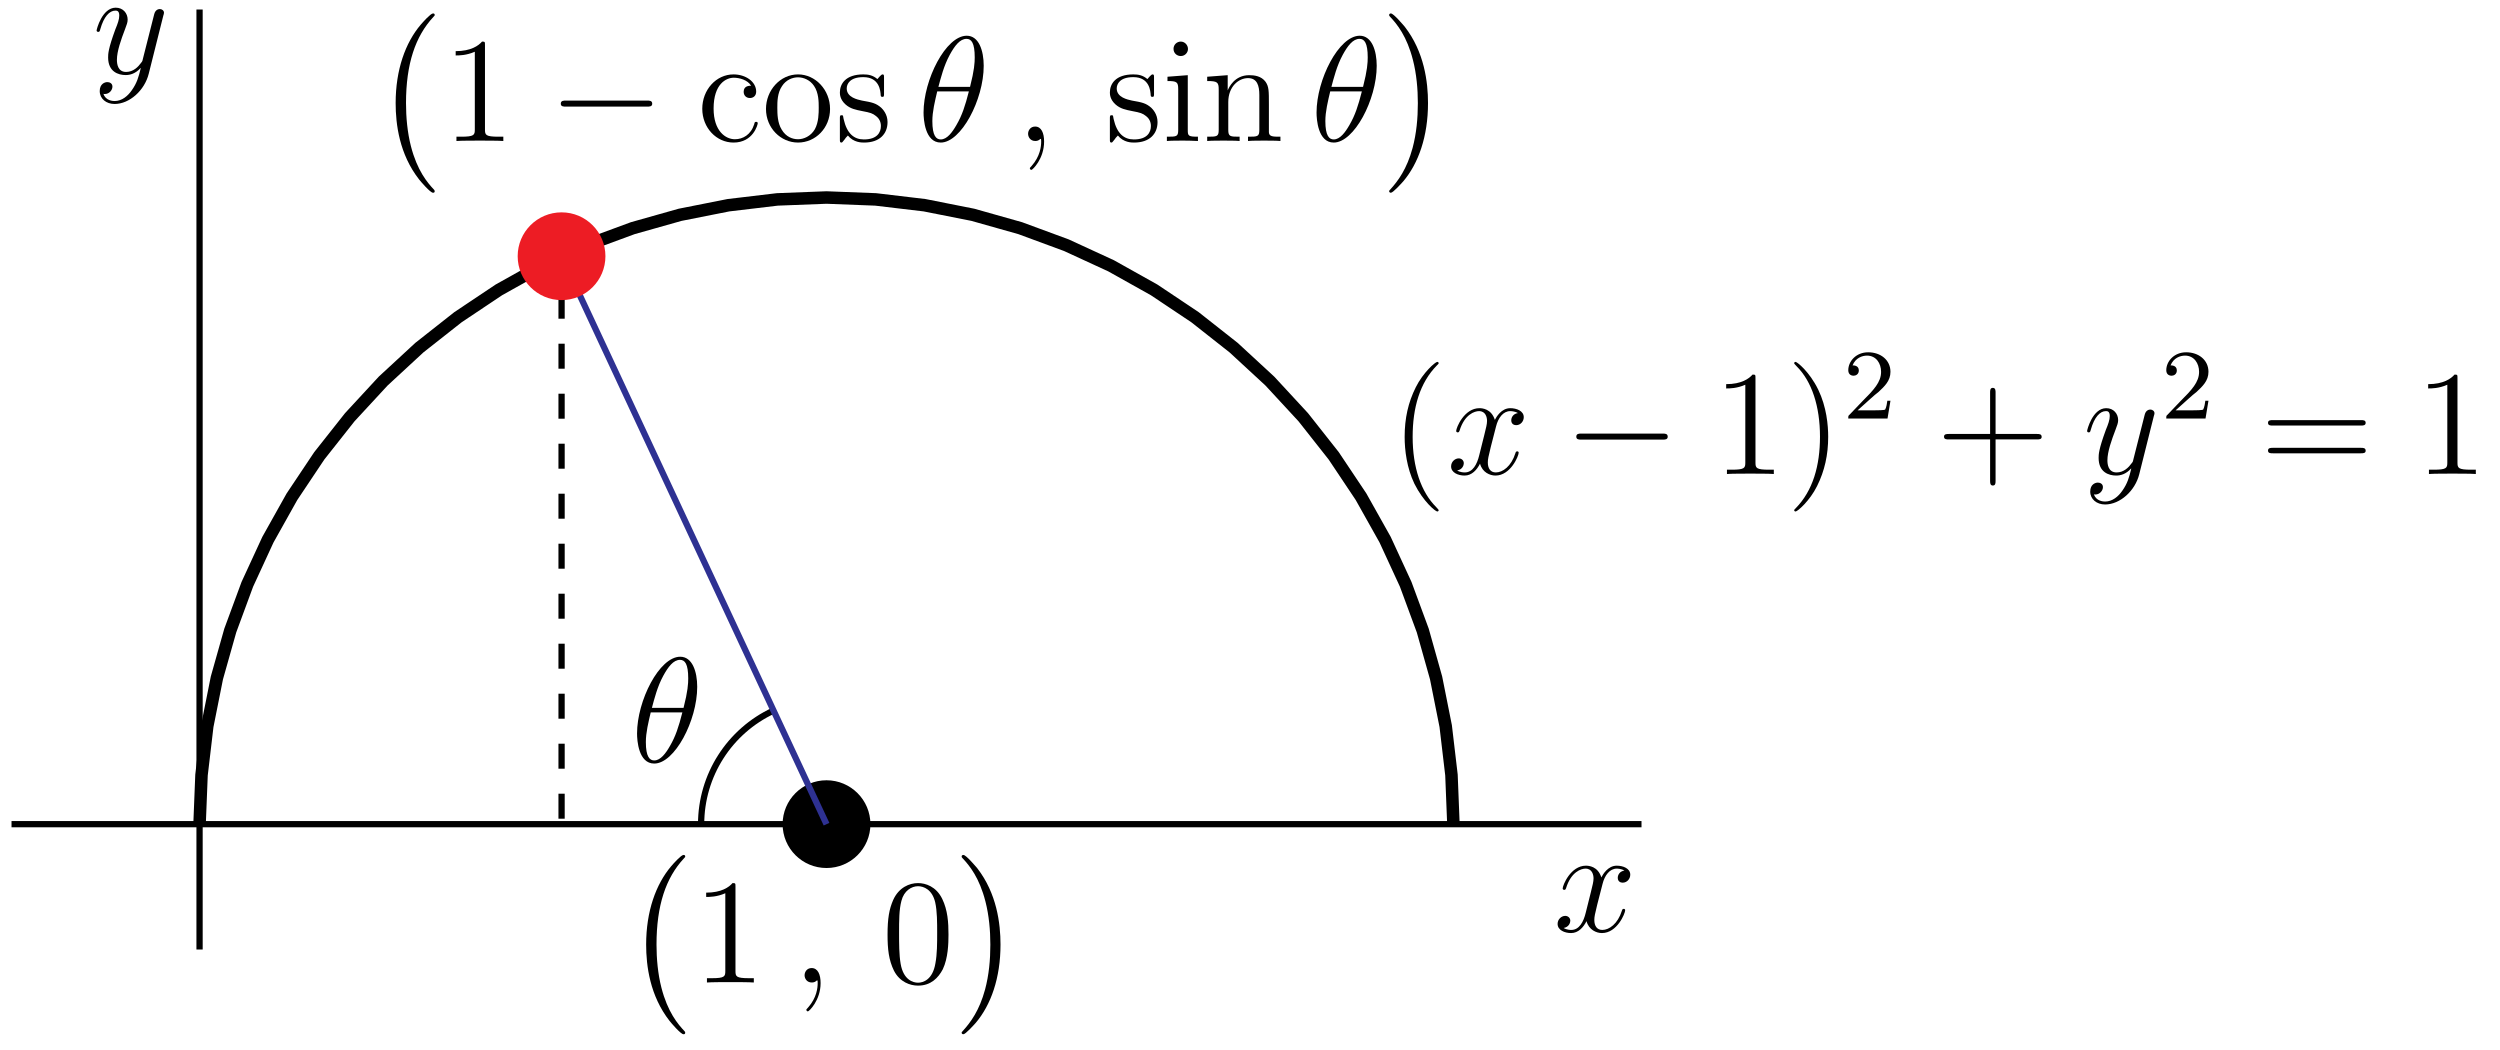 <?xml version="1.0" encoding="UTF-8"?>
<svg xmlns="http://www.w3.org/2000/svg" xmlns:xlink="http://www.w3.org/1999/xlink" width="200pt" height="84pt" viewBox="0 0 200 84" version="1.1">
<defs>
<g>
<symbol overflow="visible" id="glyph0-0">
<path style="stroke:none;" d=""/>
</symbol>
<symbol overflow="visible" id="glyph0-1">
<path style="stroke:none;" d="M 5.672 -4.875 C 5.281 -4.812 5.141 -4.516 5.141 -4.297 C 5.141 -4 5.359 -3.906 5.531 -3.906 C 5.891 -3.906 6.141 -4.219 6.141 -4.547 C 6.141 -5.047 5.562 -5.266 5.062 -5.266 C 4.344 -5.266 3.938 -4.547 3.828 -4.328 C 3.547 -5.219 2.812 -5.266 2.594 -5.266 C 1.375 -5.266 0.734 -3.703 0.734 -3.438 C 0.734 -3.391 0.781 -3.328 0.859 -3.328 C 0.953 -3.328 0.984 -3.406 1 -3.453 C 1.406 -4.781 2.219 -5.031 2.562 -5.031 C 3.094 -5.031 3.203 -4.531 3.203 -4.25 C 3.203 -3.984 3.125 -3.703 2.984 -3.125 L 2.578 -1.5 C 2.406 -0.781 2.062 -0.125 1.422 -0.125 C 1.359 -0.125 1.062 -0.125 0.812 -0.281 C 1.25 -0.359 1.344 -0.719 1.344 -0.859 C 1.344 -1.094 1.156 -1.25 0.938 -1.25 C 0.641 -1.25 0.328 -0.984 0.328 -0.609 C 0.328 -0.109 0.891 0.125 1.406 0.125 C 1.984 0.125 2.391 -0.328 2.641 -0.828 C 2.828 -0.125 3.438 0.125 3.875 0.125 C 5.094 0.125 5.734 -1.453 5.734 -1.703 C 5.734 -1.766 5.688 -1.812 5.625 -1.812 C 5.516 -1.812 5.5 -1.75 5.469 -1.656 C 5.141 -0.609 4.453 -0.125 3.906 -0.125 C 3.484 -0.125 3.266 -0.438 3.266 -0.922 C 3.266 -1.188 3.312 -1.375 3.5 -2.156 L 3.922 -3.797 C 4.094 -4.5 4.5 -5.031 5.062 -5.031 C 5.078 -5.031 5.422 -5.031 5.672 -4.875 Z M 5.672 -4.875 "/>
</symbol>
<symbol overflow="visible" id="glyph0-2">
<path style="stroke:none;" d="M 3.141 1.344 C 2.828 1.797 2.359 2.203 1.766 2.203 C 1.625 2.203 1.047 2.172 0.875 1.625 C 0.906 1.641 0.969 1.641 0.984 1.641 C 1.344 1.641 1.594 1.328 1.594 1.047 C 1.594 0.781 1.359 0.688 1.188 0.688 C 0.984 0.688 0.578 0.828 0.578 1.406 C 0.578 2.016 1.094 2.438 1.766 2.438 C 2.969 2.438 4.172 1.344 4.5 0.016 L 5.672 -4.656 C 5.688 -4.703 5.719 -4.781 5.719 -4.859 C 5.719 -5.031 5.562 -5.156 5.391 -5.156 C 5.281 -5.156 5.031 -5.109 4.938 -4.75 L 4.047 -1.234 C 4 -1.016 4 -0.984 3.891 -0.859 C 3.656 -0.531 3.266 -0.125 2.688 -0.125 C 2.016 -0.125 1.953 -0.781 1.953 -1.094 C 1.953 -1.781 2.281 -2.703 2.609 -3.562 C 2.734 -3.906 2.812 -4.078 2.812 -4.312 C 2.812 -4.812 2.453 -5.266 1.859 -5.266 C 0.766 -5.266 0.328 -3.531 0.328 -3.438 C 0.328 -3.391 0.375 -3.328 0.453 -3.328 C 0.562 -3.328 0.578 -3.375 0.625 -3.547 C 0.906 -4.547 1.359 -5.031 1.828 -5.031 C 1.938 -5.031 2.141 -5.031 2.141 -4.641 C 2.141 -4.328 2.016 -3.984 1.828 -3.531 C 1.25 -1.953 1.25 -1.562 1.25 -1.281 C 1.25 -0.141 2.062 0.125 2.656 0.125 C 3 0.125 3.438 0.016 3.844 -0.438 L 3.859 -0.422 C 3.688 0.281 3.562 0.75 3.141 1.344 Z M 3.141 1.344 "/>
</symbol>
<symbol overflow="visible" id="glyph0-3">
<path style="stroke:none;" d="M 2.328 0.047 C 2.328 -0.641 2.109 -1.156 1.609 -1.156 C 1.234 -1.156 1.047 -0.844 1.047 -0.578 C 1.047 -0.328 1.219 0 1.625 0 C 1.781 0 1.906 -0.047 2.016 -0.156 C 2.047 -0.172 2.062 -0.172 2.062 -0.172 C 2.094 -0.172 2.094 -0.016 2.094 0.047 C 2.094 0.438 2.016 1.219 1.328 2 C 1.188 2.141 1.188 2.156 1.188 2.188 C 1.188 2.25 1.25 2.312 1.312 2.312 C 1.406 2.312 2.328 1.422 2.328 0.047 Z M 2.328 0.047 "/>
</symbol>
<symbol overflow="visible" id="glyph0-4">
<path style="stroke:none;" d="M 5.297 -6.016 C 5.297 -7.234 4.906 -8.422 3.938 -8.422 C 2.266 -8.422 0.484 -4.906 0.484 -2.281 C 0.484 -1.734 0.594 0.125 1.859 0.125 C 3.484 0.125 5.297 -3.297 5.297 -6.016 Z M 1.672 -4.328 C 1.859 -5.031 2.109 -6.031 2.578 -6.891 C 2.969 -7.609 3.391 -8.172 3.922 -8.172 C 4.312 -8.172 4.578 -7.844 4.578 -6.688 C 4.578 -6.266 4.547 -5.672 4.203 -4.328 Z M 4.109 -3.969 C 3.812 -2.797 3.562 -2.047 3.125 -1.297 C 2.781 -0.688 2.359 -0.125 1.859 -0.125 C 1.5 -0.125 1.188 -0.406 1.188 -1.594 C 1.188 -2.359 1.391 -3.172 1.578 -3.969 Z M 4.109 -3.969 "/>
</symbol>
<symbol overflow="visible" id="glyph1-0">
<path style="stroke:none;" d=""/>
</symbol>
<symbol overflow="visible" id="glyph1-1">
<path style="stroke:none;" d="M 3.891 2.906 C 3.891 2.875 3.891 2.844 3.688 2.641 C 2.484 1.438 1.812 -0.531 1.812 -2.969 C 1.812 -5.297 2.375 -7.297 3.766 -8.703 C 3.891 -8.812 3.891 -8.828 3.891 -8.875 C 3.891 -8.938 3.828 -8.969 3.781 -8.969 C 3.625 -8.969 2.641 -8.109 2.062 -6.938 C 1.453 -5.719 1.172 -4.453 1.172 -2.969 C 1.172 -1.906 1.344 -0.484 1.953 0.781 C 2.672 2.219 3.641 3 3.781 3 C 3.828 3 3.891 2.969 3.891 2.906 Z M 3.891 2.906 "/>
</symbol>
<symbol overflow="visible" id="glyph1-2">
<path style="stroke:none;" d="M 3.438 -7.656 C 3.438 -7.938 3.438 -7.953 3.203 -7.953 C 2.922 -7.625 2.312 -7.188 1.094 -7.188 L 1.094 -6.844 C 1.359 -6.844 1.953 -6.844 2.625 -7.141 L 2.625 -0.922 C 2.625 -0.484 2.578 -0.344 1.531 -0.344 L 1.156 -0.344 L 1.156 0 C 1.484 -0.031 2.641 -0.031 3.031 -0.031 C 3.438 -0.031 4.578 -0.031 4.906 0 L 4.906 -0.344 L 4.531 -0.344 C 3.484 -0.344 3.438 -0.484 3.438 -0.922 Z M 3.438 -7.656 "/>
</symbol>
<symbol overflow="visible" id="glyph1-3">
<path style="stroke:none;" d="M 3.375 -2.969 C 3.375 -3.891 3.25 -5.359 2.578 -6.75 C 1.875 -8.188 0.891 -8.969 0.766 -8.969 C 0.719 -8.969 0.656 -8.938 0.656 -8.875 C 0.656 -8.828 0.656 -8.812 0.859 -8.609 C 2.062 -7.406 2.719 -5.422 2.719 -2.984 C 2.719 -0.672 2.156 1.328 0.781 2.734 C 0.656 2.844 0.656 2.875 0.656 2.906 C 0.656 2.969 0.719 3 0.766 3 C 0.922 3 1.906 2.141 2.484 0.969 C 3.094 -0.25 3.375 -1.547 3.375 -2.969 Z M 3.375 -2.969 "/>
</symbol>
<symbol overflow="visible" id="glyph1-4">
<path style="stroke:none;" d="M 4.766 -2.766 L 8.062 -2.766 C 8.234 -2.766 8.453 -2.766 8.453 -2.969 C 8.453 -3.203 8.25 -3.203 8.062 -3.203 L 4.766 -3.203 L 4.766 -6.5 C 4.766 -6.672 4.766 -6.891 4.547 -6.891 C 4.328 -6.891 4.328 -6.688 4.328 -6.5 L 4.328 -3.203 L 1.031 -3.203 C 0.859 -3.203 0.641 -3.203 0.641 -2.984 C 0.641 -2.766 0.844 -2.766 1.031 -2.766 L 4.328 -2.766 L 4.328 0.531 C 4.328 0.703 4.328 0.922 4.547 0.922 C 4.766 0.922 4.766 0.719 4.766 0.531 Z M 4.766 -2.766 "/>
</symbol>
<symbol overflow="visible" id="glyph1-5">
<path style="stroke:none;" d="M 8.062 -3.875 C 8.234 -3.875 8.453 -3.875 8.453 -4.094 C 8.453 -4.312 8.25 -4.312 8.062 -4.312 L 1.031 -4.312 C 0.859 -4.312 0.641 -4.312 0.641 -4.094 C 0.641 -3.875 0.844 -3.875 1.031 -3.875 Z M 8.062 -1.656 C 8.234 -1.656 8.453 -1.656 8.453 -1.859 C 8.453 -2.094 8.25 -2.094 8.062 -2.094 L 1.031 -2.094 C 0.859 -2.094 0.641 -2.094 0.641 -1.875 C 0.641 -1.656 0.844 -1.656 1.031 -1.656 Z M 8.062 -1.656 "/>
</symbol>
<symbol overflow="visible" id="glyph1-6">
<path style="stroke:none;" d="M 5.359 -3.828 C 5.359 -4.812 5.297 -5.781 4.859 -6.688 C 4.375 -7.688 3.516 -7.953 2.922 -7.953 C 2.234 -7.953 1.391 -7.609 0.938 -6.609 C 0.609 -5.859 0.484 -5.109 0.484 -3.828 C 0.484 -2.672 0.578 -1.797 1 -0.938 C 1.469 -0.031 2.297 0.25 2.922 0.25 C 3.953 0.25 4.547 -0.375 4.906 -1.062 C 5.328 -1.953 5.359 -3.125 5.359 -3.828 Z M 2.922 0.016 C 2.531 0.016 1.75 -0.203 1.531 -1.5 C 1.406 -2.219 1.406 -3.125 1.406 -3.969 C 1.406 -4.953 1.406 -5.828 1.594 -6.531 C 1.797 -7.344 2.406 -7.703 2.922 -7.703 C 3.375 -7.703 4.062 -7.438 4.297 -6.406 C 4.453 -5.719 4.453 -4.781 4.453 -3.969 C 4.453 -3.172 4.453 -2.266 4.312 -1.531 C 4.094 -0.219 3.328 0.016 2.922 0.016 Z M 2.922 0.016 "/>
</symbol>
<symbol overflow="visible" id="glyph1-7">
<path style="stroke:none;" d="M 4.328 -4.422 C 4.188 -4.422 3.734 -4.422 3.734 -3.938 C 3.734 -3.641 3.938 -3.438 4.234 -3.438 C 4.5 -3.438 4.734 -3.609 4.734 -3.953 C 4.734 -4.75 3.891 -5.328 2.922 -5.328 C 1.531 -5.328 0.422 -4.094 0.422 -2.578 C 0.422 -1.047 1.562 0.125 2.922 0.125 C 4.5 0.125 4.859 -1.312 4.859 -1.422 C 4.859 -1.531 4.766 -1.531 4.734 -1.531 C 4.625 -1.531 4.609 -1.5 4.578 -1.344 C 4.312 -0.5 3.672 -0.141 3.031 -0.141 C 2.297 -0.141 1.328 -0.781 1.328 -2.594 C 1.328 -4.578 2.344 -5.062 2.938 -5.062 C 3.391 -5.062 4.047 -4.891 4.328 -4.422 Z M 4.328 -4.422 "/>
</symbol>
<symbol overflow="visible" id="glyph1-8">
<path style="stroke:none;" d="M 5.484 -2.562 C 5.484 -4.094 4.312 -5.328 2.922 -5.328 C 1.5 -5.328 0.359 -4.062 0.359 -2.562 C 0.359 -1.031 1.547 0.125 2.922 0.125 C 4.328 0.125 5.484 -1.047 5.484 -2.562 Z M 2.922 -0.141 C 2.484 -0.141 1.953 -0.328 1.609 -0.922 C 1.281 -1.453 1.266 -2.156 1.266 -2.672 C 1.266 -3.125 1.266 -3.844 1.641 -4.391 C 1.969 -4.906 2.5 -5.094 2.922 -5.094 C 3.375 -5.094 3.891 -4.875 4.203 -4.406 C 4.578 -3.859 4.578 -3.109 4.578 -2.672 C 4.578 -2.25 4.578 -1.5 4.266 -0.938 C 3.938 -0.375 3.375 -0.141 2.922 -0.141 Z M 2.922 -0.141 "/>
</symbol>
<symbol overflow="visible" id="glyph1-9">
<path style="stroke:none;" d="M 3.922 -5.062 C 3.922 -5.266 3.922 -5.328 3.797 -5.328 C 3.703 -5.328 3.484 -5.062 3.391 -4.953 C 3.031 -5.266 2.656 -5.328 2.266 -5.328 C 0.828 -5.328 0.391 -4.547 0.391 -3.891 C 0.391 -3.75 0.391 -3.328 0.844 -2.922 C 1.234 -2.578 1.641 -2.5 2.188 -2.391 C 2.844 -2.266 3 -2.219 3.297 -1.984 C 3.516 -1.812 3.672 -1.547 3.672 -1.203 C 3.672 -0.688 3.375 -0.125 2.312 -0.125 C 1.531 -0.125 0.953 -0.578 0.688 -1.766 C 0.641 -1.984 0.641 -2 0.641 -2.016 C 0.609 -2.062 0.562 -2.062 0.531 -2.062 C 0.391 -2.062 0.391 -2 0.391 -1.781 L 0.391 -0.156 C 0.391 0.062 0.391 0.125 0.516 0.125 C 0.578 0.125 0.578 0.109 0.781 -0.141 C 0.844 -0.234 0.844 -0.25 1.031 -0.438 C 1.484 0.125 2.125 0.125 2.328 0.125 C 3.578 0.125 4.203 -0.578 4.203 -1.516 C 4.203 -2.156 3.812 -2.547 3.703 -2.656 C 3.281 -3.031 2.953 -3.094 2.156 -3.234 C 1.812 -3.312 0.938 -3.484 0.938 -4.203 C 0.938 -4.562 1.188 -5.109 2.266 -5.109 C 3.562 -5.109 3.641 -4 3.656 -3.641 C 3.672 -3.531 3.75 -3.531 3.797 -3.531 C 3.922 -3.531 3.922 -3.594 3.922 -3.812 Z M 3.922 -5.062 "/>
</symbol>
<symbol overflow="visible" id="glyph1-10">
<path style="stroke:none;" d="M 2.078 -7.359 C 2.078 -7.672 1.828 -7.953 1.5 -7.953 C 1.188 -7.953 0.922 -7.703 0.922 -7.375 C 0.922 -7.016 1.203 -6.797 1.5 -6.797 C 1.859 -6.797 2.078 -7.094 2.078 -7.359 Z M 0.438 -5.141 L 0.438 -4.797 C 1.188 -4.797 1.297 -4.719 1.297 -4.141 L 1.297 -0.891 C 1.297 -0.344 1.172 -0.344 0.391 -0.344 L 0.391 0 C 0.734 -0.031 1.297 -0.031 1.656 -0.031 C 1.781 -0.031 2.469 -0.031 2.875 0 L 2.875 -0.344 C 2.109 -0.344 2.062 -0.406 2.062 -0.875 L 2.062 -5.266 Z M 0.438 -5.141 "/>
</symbol>
<symbol overflow="visible" id="glyph1-11">
<path style="stroke:none;" d="M 5.312 -2.906 C 5.312 -4.016 5.312 -4.344 5.047 -4.734 C 4.703 -5.203 4.141 -5.266 3.734 -5.266 C 2.562 -5.266 2.109 -4.281 2.016 -4.047 L 2.016 -5.266 L 0.375 -5.141 L 0.375 -4.797 C 1.188 -4.797 1.297 -4.703 1.297 -4.125 L 1.297 -0.891 C 1.297 -0.344 1.156 -0.344 0.375 -0.344 L 0.375 0 C 0.688 -0.031 1.344 -0.031 1.672 -0.031 C 2.016 -0.031 2.672 -0.031 2.969 0 L 2.969 -0.344 C 2.219 -0.344 2.062 -0.344 2.062 -0.891 L 2.062 -3.109 C 2.062 -4.359 2.891 -5.031 3.641 -5.031 C 4.375 -5.031 4.547 -4.422 4.547 -3.688 L 4.547 -0.891 C 4.547 -0.344 4.406 -0.344 3.641 -0.344 L 3.641 0 C 3.938 -0.031 4.594 -0.031 4.922 -0.031 C 5.266 -0.031 5.922 -0.031 6.234 0 L 6.234 -0.344 C 5.625 -0.344 5.328 -0.344 5.312 -0.703 Z M 5.312 -2.906 "/>
</symbol>
<symbol overflow="visible" id="glyph2-0">
<path style="stroke:none;" d=""/>
</symbol>
<symbol overflow="visible" id="glyph2-1">
<path style="stroke:none;" d="M 7.875 -2.75 C 8.078 -2.75 8.297 -2.75 8.297 -2.984 C 8.297 -3.234 8.078 -3.234 7.875 -3.234 L 1.406 -3.234 C 1.203 -3.234 0.984 -3.234 0.984 -2.984 C 0.984 -2.75 1.203 -2.75 1.406 -2.75 Z M 7.875 -2.75 "/>
</symbol>
<symbol overflow="visible" id="glyph3-0">
<path style="stroke:none;" d=""/>
</symbol>
<symbol overflow="visible" id="glyph3-1">
<path style="stroke:none;" d="M 2.25 -1.625 C 2.375 -1.75 2.703 -2.016 2.844 -2.125 C 3.328 -2.578 3.797 -3.016 3.797 -3.734 C 3.797 -4.688 3 -5.297 2.016 -5.297 C 1.047 -5.297 0.422 -4.578 0.422 -3.859 C 0.422 -3.469 0.734 -3.422 0.844 -3.422 C 1.016 -3.422 1.266 -3.531 1.266 -3.844 C 1.266 -4.25 0.859 -4.25 0.766 -4.25 C 1 -4.844 1.531 -5.031 1.922 -5.031 C 2.656 -5.031 3.047 -4.406 3.047 -3.734 C 3.047 -2.906 2.469 -2.297 1.516 -1.344 L 0.516 -0.297 C 0.422 -0.219 0.422 -0.203 0.422 0 L 3.562 0 L 3.797 -1.422 L 3.547 -1.422 C 3.531 -1.266 3.469 -0.875 3.375 -0.719 C 3.328 -0.656 2.719 -0.656 2.594 -0.656 L 1.172 -0.656 Z M 2.25 -1.625 "/>
</symbol>
<symbol overflow="visible" id="glyph4-0">
<path style="stroke:none;" d=""/>
</symbol>
<symbol overflow="visible" id="glyph4-1">
<path style="stroke:none;" d="M 4.938 13.734 C 4.938 13.688 4.906 13.656 4.891 13.625 C 4.344 13.047 3.531 12.078 3.031 10.125 C 2.75 9.031 2.641 7.812 2.641 6.688 C 2.641 3.547 3.391 1.344 4.828 -0.203 C 4.938 -0.312 4.938 -0.328 4.938 -0.359 C 4.938 -0.484 4.844 -0.484 4.797 -0.484 C 4.609 -0.484 3.969 0.234 3.812 0.422 C 2.594 1.859 1.812 4.016 1.812 6.688 C 1.812 8.375 2.109 10.781 3.688 12.797 C 3.797 12.938 4.578 13.859 4.797 13.859 C 4.844 13.859 4.938 13.859 4.938 13.734 Z M 4.938 13.734 "/>
</symbol>
<symbol overflow="visible" id="glyph4-2">
<path style="stroke:none;" d="M 3.641 6.688 C 3.641 5 3.344 2.594 1.781 0.578 C 1.656 0.438 0.891 -0.484 0.672 -0.484 C 0.609 -0.484 0.531 -0.453 0.531 -0.359 C 0.531 -0.312 0.547 -0.281 0.594 -0.234 C 1.172 0.375 1.953 1.344 2.438 3.25 C 2.719 4.344 2.828 5.562 2.828 6.688 C 2.828 7.891 2.719 9.109 2.406 10.281 C 1.953 11.953 1.25 12.906 0.641 13.578 C 0.531 13.688 0.531 13.703 0.531 13.734 C 0.531 13.828 0.609 13.859 0.672 13.859 C 0.844 13.859 1.5 13.125 1.656 12.953 C 2.875 11.516 3.641 9.359 3.641 6.688 Z M 3.641 6.688 "/>
</symbol>
</g>
<clipPath id="clip1">
  <path d="M 1 1 L 131 1 L 131 77 L 1 77 Z M 1 1 "/>
</clipPath>
</defs>
<g id="surface1">
<path style="fill:none;stroke-width:5;stroke-linecap:butt;stroke-linejoin:miter;stroke:rgb(0%,0%,0%);stroke-opacity:1;stroke-miterlimit:10;" d="M 9.219 180.664 L 1313.203 180.664 " transform="matrix(0.1,0,0,-0.1,0,84)"/>
<path style="fill:none;stroke-width:5;stroke-linecap:butt;stroke-linejoin:miter;stroke:rgb(0%,0%,0%);stroke-opacity:1;stroke-miterlimit:10;" d="M 159.648 80.391 L 159.648 832.383 " transform="matrix(0.1,0,0,-0.1,0,84)"/>
<path style="fill:none;stroke-width:5;stroke-linecap:butt;stroke-linejoin:miter;stroke:rgb(0%,0%,0%);stroke-opacity:1;stroke-dasharray:20,20;stroke-dashoffset:10;stroke-miterlimit:10;" d="M 449.258 635.039 L 449.258 180.664 " transform="matrix(0.1,0,0,-0.1,0,84)"/>
<g clip-path="url(#clip1)" clip-rule="nonzero">
<path style="fill:none;stroke-width:10;stroke-linecap:butt;stroke-linejoin:miter;stroke:rgb(0%,0%,0%);stroke-opacity:1;stroke-miterlimit:10;" d="M 1162.734 180.664 L 1161.172 220 L 1156.562 259.102 L 1148.867 297.695 L 1138.203 335.586 L 1124.57 372.539 L 1108.086 408.281 L 1088.828 442.617 L 1066.953 475.352 L 1042.578 506.25 L 1015.859 535.156 L 986.914 561.875 L 955.977 586.25 L 923.242 608.125 L 888.906 627.344 L 853.125 643.828 L 816.172 657.461 L 778.281 668.164 L 739.648 675.82 L 700.547 680.469 L 661.211 681.992 L 621.836 680.469 L 582.734 675.82 L 544.102 668.164 L 506.211 657.461 L 469.258 643.828 L 433.516 627.344 L 399.141 608.125 L 366.406 586.25 L 335.469 561.875 L 306.562 535.156 L 279.844 506.25 L 255.43 475.352 L 233.555 442.617 L 214.336 408.281 L 197.852 372.539 L 184.219 335.586 L 173.516 297.695 L 165.82 259.102 L 161.211 220 L 159.648 180.664 " transform="matrix(0.1,0,0,-0.1,0,84)"/>
</g>
<path style=" stroke:none;fill-rule:nonzero;fill:rgb(0%,0%,0%);fill-opacity:1;" d="M 69.633 65.934 C 69.633 63.996 68.059 62.422 66.121 62.422 C 64.18 62.422 62.609 63.996 62.609 65.934 C 62.609 67.871 64.18 69.441 66.121 69.441 C 68.059 69.441 69.633 67.871 69.633 65.934 "/>
<path style="fill:none;stroke-width:5;stroke-linecap:butt;stroke-linejoin:miter;stroke:rgb(0%,0%,0%);stroke-opacity:1;stroke-miterlimit:10;" d="M 618.828 271.523 C 583.477 255.078 560.898 219.648 560.898 180.664 " transform="matrix(0.1,0,0,-0.1,0,84)"/>
<path style="fill:none;stroke-width:5;stroke-linecap:butt;stroke-linejoin:miter;stroke:rgb(18.039%,19.22%,57.249%);stroke-opacity:1;stroke-miterlimit:10;" d="M 661.211 180.664 L 449.258 635.039 " transform="matrix(0.1,0,0,-0.1,0,84)"/>
<path style=" stroke:none;fill-rule:nonzero;fill:rgb(92.94%,10.979%,14.119%);fill-opacity:1;" d="M 48.434 20.496 C 48.434 18.559 46.863 16.988 44.926 16.988 C 42.984 16.988 41.414 18.559 41.414 20.496 C 41.414 22.434 42.984 24.008 44.926 24.008 C 46.863 24.008 48.434 22.434 48.434 20.496 "/>
<g style="fill:rgb(0%,0%,0%);fill-opacity:1;">
  <use xlink:href="#glyph0-1" x="124.28" y="74.52"/>
</g>
<g style="fill:rgb(0%,0%,0%);fill-opacity:1;">
  <use xlink:href="#glyph0-2" x="7.4" y="5.88"/>
</g>
<g style="fill:rgb(0%,0%,0%);fill-opacity:1;">
  <use xlink:href="#glyph1-1" x="111.2" y="37.92"/>
</g>
<g style="fill:rgb(0%,0%,0%);fill-opacity:1;">
  <use xlink:href="#glyph0-1" x="115.76" y="37.92"/>
</g>
<g style="fill:rgb(0%,0%,0%);fill-opacity:1;">
  <use xlink:href="#glyph2-1" x="125.12" y="37.92"/>
</g>
<g style="fill:rgb(0%,0%,0%);fill-opacity:1;">
  <use xlink:href="#glyph1-2" x="137" y="37.92"/>
</g>
<g style="fill:rgb(0%,0%,0%);fill-opacity:1;">
  <use xlink:href="#glyph1-3" x="142.88" y="37.92"/>
</g>
<g style="fill:rgb(0%,0%,0%);fill-opacity:1;">
  <use xlink:href="#glyph3-1" x="147.44" y="33.48"/>
</g>
<g style="fill:rgb(0%,0%,0%);fill-opacity:1;">
  <use xlink:href="#glyph1-4" x="154.88" y="37.92"/>
</g>
<g style="fill:rgb(0%,0%,0%);fill-opacity:1;">
  <use xlink:href="#glyph0-2" x="166.64" y="37.92"/>
</g>
<g style="fill:rgb(0%,0%,0%);fill-opacity:1;">
  <use xlink:href="#glyph3-1" x="172.88" y="33.48"/>
</g>
<g style="fill:rgb(0%,0%,0%);fill-opacity:1;">
  <use xlink:href="#glyph1-5" x="180.8" y="37.92"/>
</g>
<g style="fill:rgb(0%,0%,0%);fill-opacity:1;">
  <use xlink:href="#glyph1-2" x="193.16" y="37.92"/>
</g>
<g style="fill:rgb(0%,0%,0%);fill-opacity:1;">
  <use xlink:href="#glyph4-1" x="49.88" y="68.88"/>
</g>
<g style="fill:rgb(0%,0%,0%);fill-opacity:1;">
  <use xlink:href="#glyph1-2" x="55.4" y="78.6"/>
</g>
<g style="fill:rgb(0%,0%,0%);fill-opacity:1;">
  <use xlink:href="#glyph0-3" x="63.32" y="78.6"/>
</g>
<g style="fill:rgb(0%,0%,0%);fill-opacity:1;">
  <use xlink:href="#glyph1-6" x="70.52" y="78.6"/>
</g>
<g style="fill:rgb(0%,0%,0%);fill-opacity:1;">
  <use xlink:href="#glyph4-2" x="76.4" y="68.88"/>
</g>
<g style="fill:rgb(0%,0%,0%);fill-opacity:1;">
  <use xlink:href="#glyph4-1" x="29.84" y="1.56"/>
</g>
<g style="fill:rgb(0%,0%,0%);fill-opacity:1;">
  <use xlink:href="#glyph1-2" x="35.36" y="11.28"/>
</g>
<g style="fill:rgb(0%,0%,0%);fill-opacity:1;">
  <use xlink:href="#glyph2-1" x="43.88" y="11.28"/>
</g>
<g style="fill:rgb(0%,0%,0%);fill-opacity:1;">
  <use xlink:href="#glyph1-7" x="55.76" y="11.28"/>
</g>
<g style="fill:rgb(0%,0%,0%);fill-opacity:1;">
  <use xlink:href="#glyph1-8" x="60.92" y="11.28"/>
</g>
<g style="fill:rgb(0%,0%,0%);fill-opacity:1;">
  <use xlink:href="#glyph1-9" x="66.8" y="11.28"/>
</g>
<g style="fill:rgb(0%,0%,0%);fill-opacity:1;">
  <use xlink:href="#glyph0-4" x="73.4" y="11.28"/>
</g>
<g style="fill:rgb(0%,0%,0%);fill-opacity:1;">
  <use xlink:href="#glyph0-3" x="81.2" y="11.28"/>
</g>
<g style="fill:rgb(0%,0%,0%);fill-opacity:1;">
  <use xlink:href="#glyph1-9" x="88.4" y="11.28"/>
</g>
<g style="fill:rgb(0%,0%,0%);fill-opacity:1;">
  <use xlink:href="#glyph1-10" x="92.96" y="11.28"/>
  <use xlink:href="#glyph1-11" x="96.2" y="11.28"/>
</g>
<g style="fill:rgb(0%,0%,0%);fill-opacity:1;">
  <use xlink:href="#glyph0-4" x="104.84" y="11.28"/>
</g>
<g style="fill:rgb(0%,0%,0%);fill-opacity:1;">
  <use xlink:href="#glyph4-2" x="110.6" y="1.56"/>
</g>
<g style="fill:rgb(0%,0%,0%);fill-opacity:1;">
  <use xlink:href="#glyph0-4" x="50.48" y="60.96"/>
</g>
</g>
</svg>
